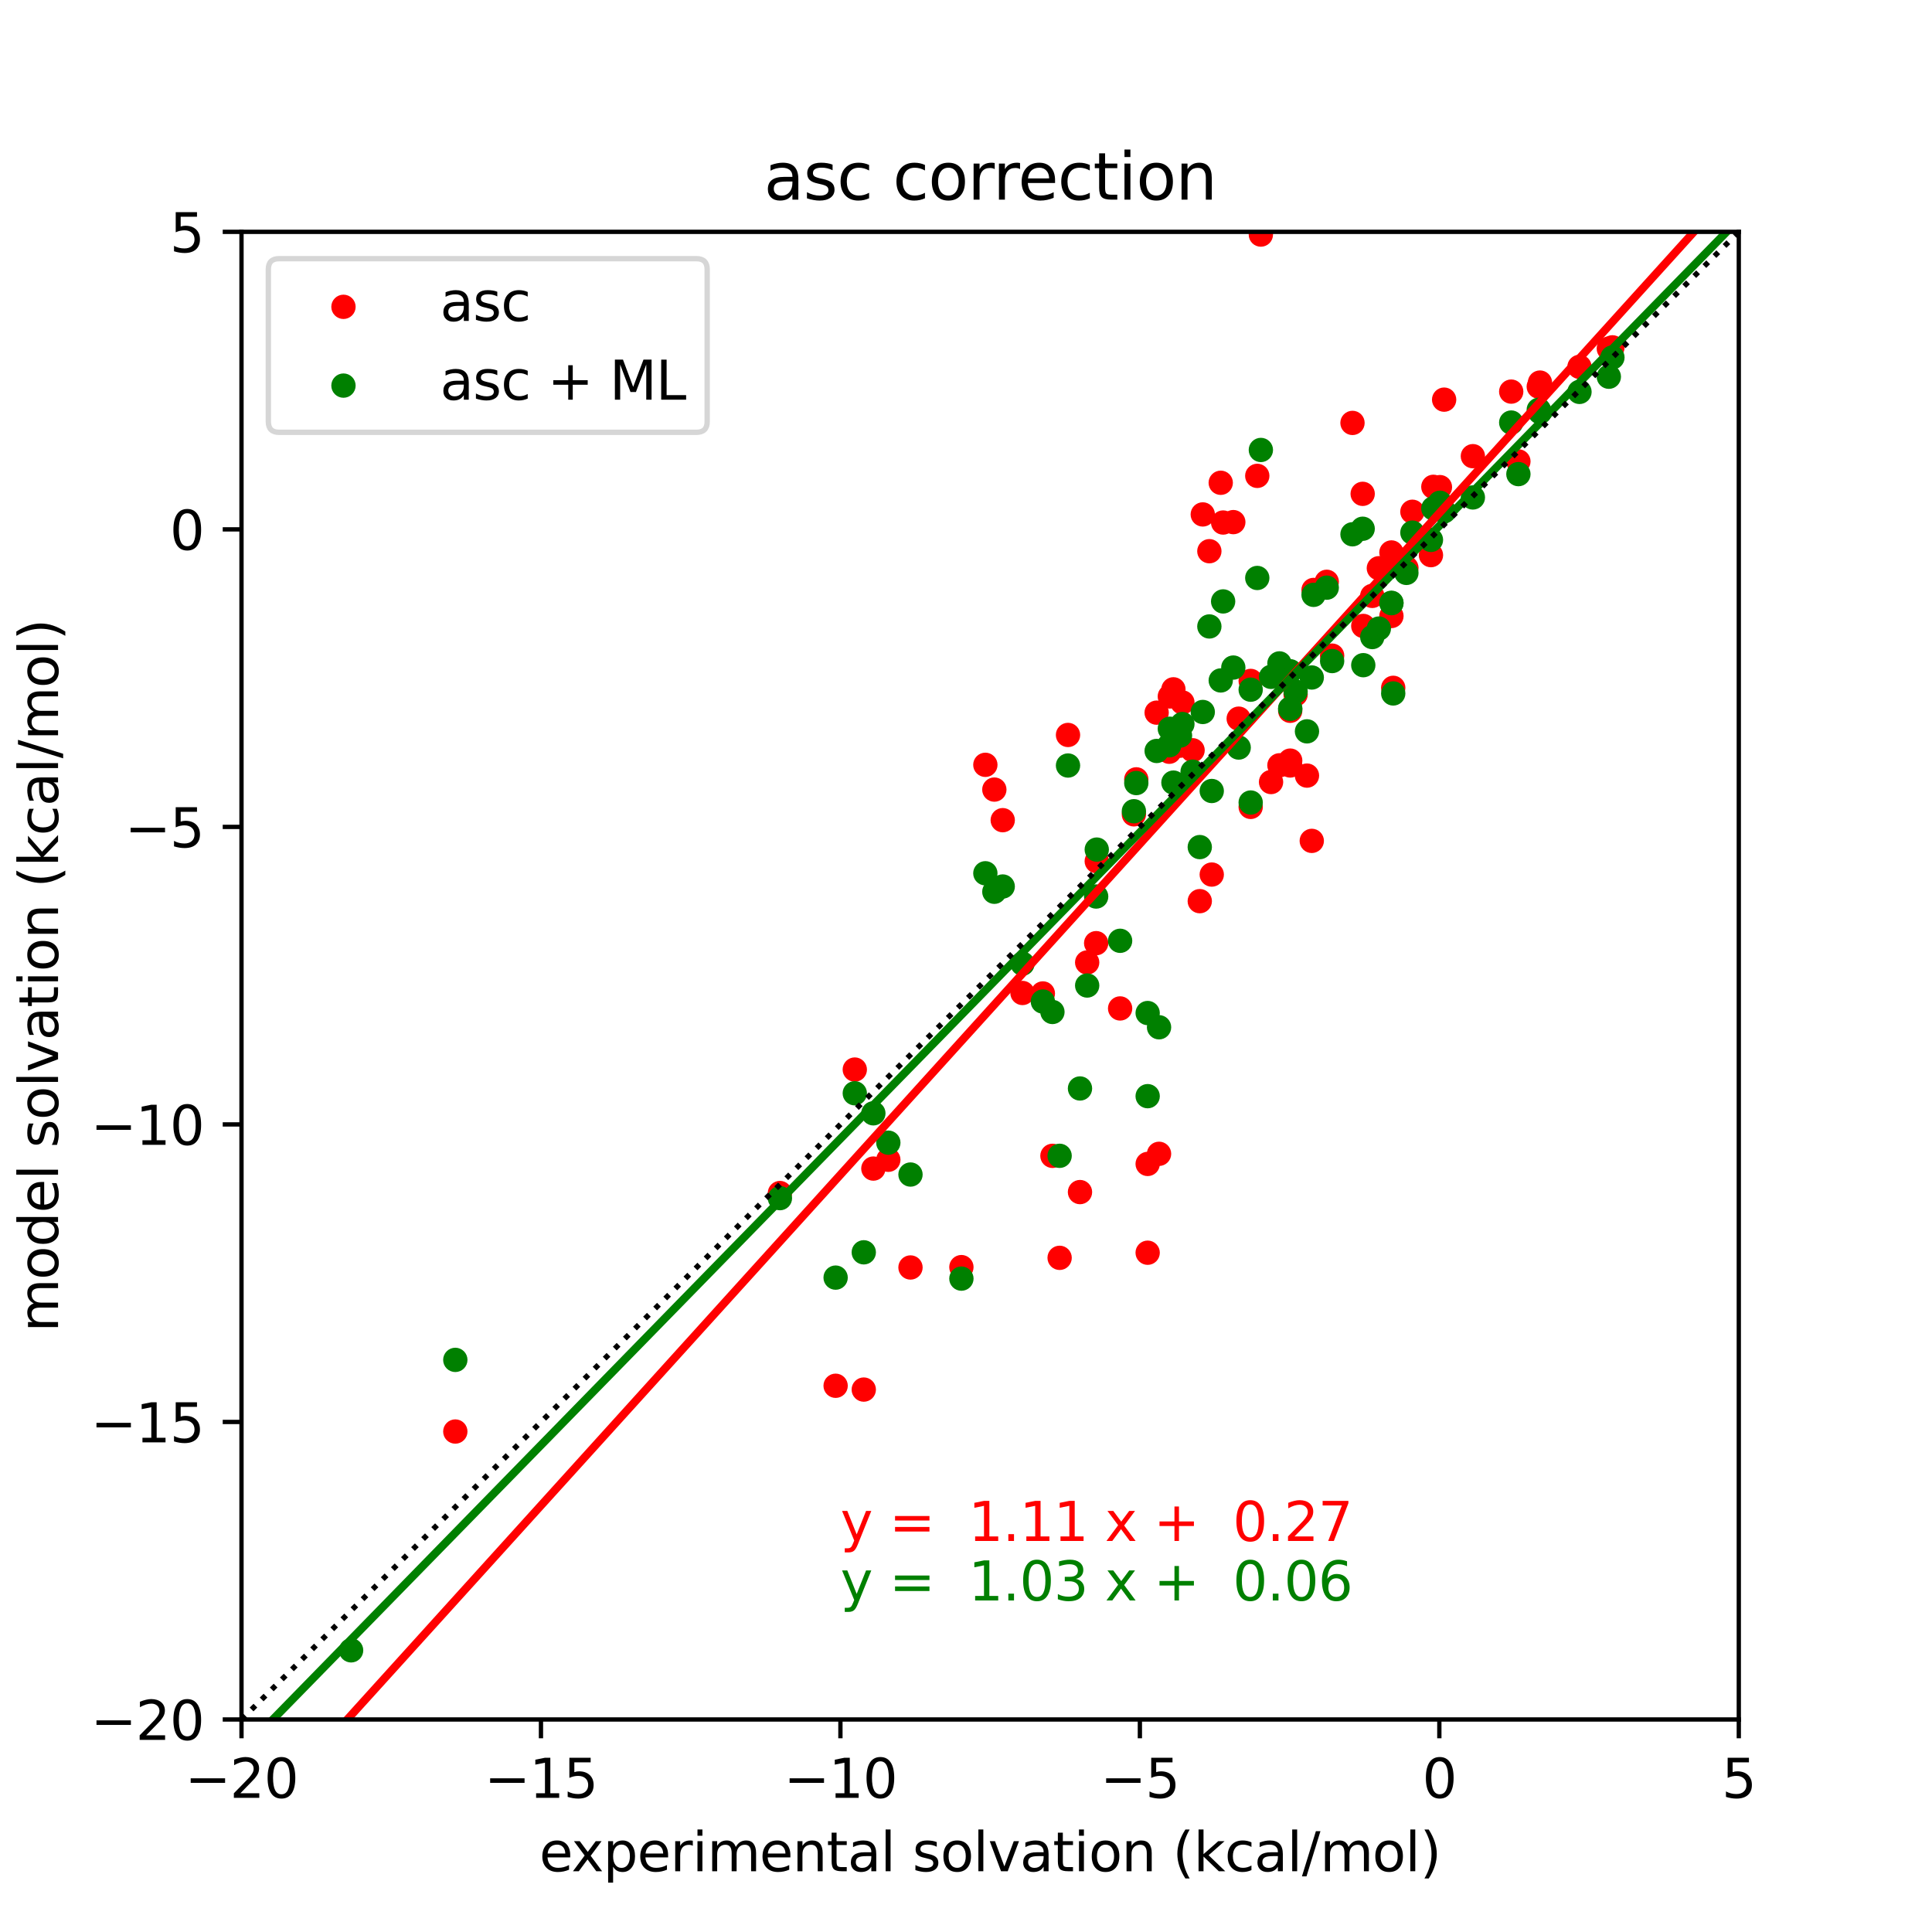 <?xml version="1.0" encoding="utf-8" standalone="no"?>
<!DOCTYPE svg PUBLIC "-//W3C//DTD SVG 1.1//EN"
  "http://www.w3.org/Graphics/SVG/1.1/DTD/svg11.dtd">
<svg xmlns:xlink="http://www.w3.org/1999/xlink" width="360pt" height="360pt" viewBox="0 0 360 360" xmlns="http://www.w3.org/2000/svg" version="1.1">
 <defs>
  <style type="text/css">*{stroke-linejoin: round; stroke-linecap: butt}</style>
 </defs>
 <g id="figure_1">
  <g id="patch_1">
   <path d="M 0 360 
L 360 360 
L 360 0 
L 0 0 
z
" style="fill: #ffffff"/>
  </g>
  <g id="axes_1">
   <g id="patch_2">
    <path d="M 45 320.4 
L 324 320.4 
L 324 43.2 
L 45 43.2 
z
" style="fill: #ffffff"/>
   </g>
   <g id="PathCollection_1">
    <defs>
     <path id="m6c81e31eee" d="M 0 1.768 
C 0.469 1.768 0.918 1.582 1.25 1.25 
C 1.582 0.918 1.768 0.469 1.768 0 
C 1.768 -0.469 1.582 -0.918 1.25 -1.25 
C 0.918 -1.582 0.469 -1.768 0 -1.768 
C -0.469 -1.768 -0.918 -1.582 -1.25 -1.25 
C -1.582 -0.918 -1.768 -0.469 -1.768 0 
C -1.768 0.469 -1.582 0.918 -1.25 1.25 
C -0.918 1.582 -0.469 1.768 0 1.768 
z
" style="stroke: #ff0000"/>
    </defs>
    <g clip-path="url(#p5124e50496)">
     <use xlink:href="#m6c81e31eee" x="84.841" y="266.745" style="fill: #ff0000; stroke: #ff0000"/>
     <use xlink:href="#m6c81e31eee" x="65.423" y="324.68" style="fill: #ff0000; stroke: #ff0000"/>
     <use xlink:href="#m6c81e31eee" x="145.328" y="222.304" style="fill: #ff0000; stroke: #ff0000"/>
     <use xlink:href="#m6c81e31eee" x="155.707" y="258.218" style="fill: #ff0000; stroke: #ff0000"/>
     <use xlink:href="#m6c81e31eee" x="159.278" y="199.297" style="fill: #ff0000; stroke: #ff0000"/>
     <use xlink:href="#m6c81e31eee" x="160.952" y="258.928" style="fill: #ff0000; stroke: #ff0000"/>
     <use xlink:href="#m6c81e31eee" x="162.738" y="217.747" style="fill: #ff0000; stroke: #ff0000"/>
     <use xlink:href="#m6c81e31eee" x="165.528" y="216.106" style="fill: #ff0000; stroke: #ff0000"/>
     <use xlink:href="#m6c81e31eee" x="169.657" y="236.176" style="fill: #ff0000; stroke: #ff0000"/>
     <use xlink:href="#m6c81e31eee" x="179.143" y="236.109" style="fill: #ff0000; stroke: #ff0000"/>
     <use xlink:href="#m6c81e31eee" x="183.607" y="142.515" style="fill: #ff0000; stroke: #ff0000"/>
     <use xlink:href="#m6c81e31eee" x="185.281" y="147.128" style="fill: #ff0000; stroke: #ff0000"/>
     <use xlink:href="#m6c81e31eee" x="186.844" y="152.827" style="fill: #ff0000; stroke: #ff0000"/>
     <use xlink:href="#m6c81e31eee" x="190.526" y="185.027" style="fill: #ff0000; stroke: #ff0000"/>
     <use xlink:href="#m6c81e31eee" x="194.321" y="185.115" style="fill: #ff0000; stroke: #ff0000"/>
     <use xlink:href="#m6c81e31eee" x="197.446" y="234.379" style="fill: #ff0000; stroke: #ff0000"/>
     <use xlink:href="#m6c81e31eee" x="196.106" y="215.374" style="fill: #ff0000; stroke: #ff0000"/>
     <use xlink:href="#m6c81e31eee" x="199.008" y="136.949" style="fill: #ff0000; stroke: #ff0000"/>
     <use xlink:href="#m6c81e31eee" x="201.24" y="222.127" style="fill: #ff0000; stroke: #ff0000"/>
     <use xlink:href="#m6c81e31eee" x="202.579" y="179.338" style="fill: #ff0000; stroke: #ff0000"/>
     <use xlink:href="#m6c81e31eee" x="204.365" y="160.478" style="fill: #ff0000; stroke: #ff0000"/>
     <use xlink:href="#m6c81e31eee" x="204.253" y="175.746" style="fill: #ff0000; stroke: #ff0000"/>
     <use xlink:href="#m6c81e31eee" x="208.717" y="187.909" style="fill: #ff0000; stroke: #ff0000"/>
     <use xlink:href="#m6c81e31eee" x="211.284" y="151.74" style="fill: #ff0000; stroke: #ff0000"/>
     <use xlink:href="#m6c81e31eee" x="211.73" y="145.221" style="fill: #ff0000; stroke: #ff0000"/>
     <use xlink:href="#m6c81e31eee" x="213.851" y="216.882" style="fill: #ff0000; stroke: #ff0000"/>
     <use xlink:href="#m6c81e31eee" x="213.851" y="233.426" style="fill: #ff0000; stroke: #ff0000"/>
     <use xlink:href="#m6c81e31eee" x="215.525" y="132.791" style="fill: #ff0000; stroke: #ff0000"/>
     <use xlink:href="#m6c81e31eee" x="215.971" y="214.997" style="fill: #ff0000; stroke: #ff0000"/>
     <use xlink:href="#m6c81e31eee" x="217.868" y="140.076" style="fill: #ff0000; stroke: #ff0000"/>
     <use xlink:href="#m6c81e31eee" x="218.65" y="128.445" style="fill: #ff0000; stroke: #ff0000"/>
     <use xlink:href="#m6c81e31eee" x="217.98" y="129.775" style="fill: #ff0000; stroke: #ff0000"/>
     <use xlink:href="#m6c81e31eee" x="219.877" y="138.956" style="fill: #ff0000; stroke: #ff0000"/>
     <use xlink:href="#m6c81e31eee" x="220.324" y="130.895" style="fill: #ff0000; stroke: #ff0000"/>
     <use xlink:href="#m6c81e31eee" x="222.221" y="139.799" style="fill: #ff0000; stroke: #ff0000"/>
     <use xlink:href="#m6c81e31eee" x="224.118" y="95.857" style="fill: #ff0000; stroke: #ff0000"/>
     <use xlink:href="#m6c81e31eee" x="223.56" y="167.918" style="fill: #ff0000; stroke: #ff0000"/>
     <use xlink:href="#m6c81e31eee" x="225.346" y="102.709" style="fill: #ff0000; stroke: #ff0000"/>
     <use xlink:href="#m6c81e31eee" x="225.792" y="162.961" style="fill: #ff0000; stroke: #ff0000"/>
     <use xlink:href="#m6c81e31eee" x="227.466" y="89.958" style="fill: #ff0000; stroke: #ff0000"/>
     <use xlink:href="#m6c81e31eee" x="227.912" y="97.365" style="fill: #ff0000; stroke: #ff0000"/>
     <use xlink:href="#m6c81e31eee" x="229.81" y="97.287" style="fill: #ff0000; stroke: #ff0000"/>
     <use xlink:href="#m6c81e31eee" x="230.814" y="133.911" style="fill: #ff0000; stroke: #ff0000"/>
     <use xlink:href="#m6c81e31eee" x="233.046" y="126.881" style="fill: #ff0000; stroke: #ff0000"/>
     <use xlink:href="#m6c81e31eee" x="234.274" y="88.672" style="fill: #ff0000; stroke: #ff0000"/>
     <use xlink:href="#m6c81e31eee" x="233.046" y="150.354" style="fill: #ff0000; stroke: #ff0000"/>
     <use xlink:href="#m6c81e31eee" x="234.943" y="43.71" style="fill: #ff0000; stroke: #ff0000"/>
     <use xlink:href="#m6c81e31eee" x="236.84" y="145.72" style="fill: #ff0000; stroke: #ff0000"/>
     <use xlink:href="#m6c81e31eee" x="238.403" y="142.604" style="fill: #ff0000; stroke: #ff0000"/>
     <use xlink:href="#m6c81e31eee" x="240.412" y="141.728" style="fill: #ff0000; stroke: #ff0000"/>
     <use xlink:href="#m6c81e31eee" x="240.412" y="132.447" style="fill: #ff0000; stroke: #ff0000"/>
     <use xlink:href="#m6c81e31eee" x="240.412" y="142.637" style="fill: #ff0000; stroke: #ff0000"/>
     <use xlink:href="#m6c81e31eee" x="241.416" y="129.387" style="fill: #ff0000; stroke: #ff0000"/>
     <use xlink:href="#m6c81e31eee" x="243.536" y="144.522" style="fill: #ff0000; stroke: #ff0000"/>
     <use xlink:href="#m6c81e31eee" x="244.429" y="156.686" style="fill: #ff0000; stroke: #ff0000"/>
     <use xlink:href="#m6c81e31eee" x="244.764" y="109.928" style="fill: #ff0000; stroke: #ff0000"/>
     <use xlink:href="#m6c81e31eee" x="247.219" y="108.409" style="fill: #ff0000; stroke: #ff0000"/>
     <use xlink:href="#m6c81e31eee" x="248.224" y="122.169" style="fill: #ff0000; stroke: #ff0000"/>
     <use xlink:href="#m6c81e31eee" x="252.018" y="78.804" style="fill: #ff0000; stroke: #ff0000"/>
     <use xlink:href="#m6c81e31eee" x="253.915" y="92.02" style="fill: #ff0000; stroke: #ff0000"/>
     <use xlink:href="#m6c81e31eee" x="254.027" y="116.636" style="fill: #ff0000; stroke: #ff0000"/>
     <use xlink:href="#m6c81e31eee" x="255.701" y="111.036" style="fill: #ff0000; stroke: #ff0000"/>
     <use xlink:href="#m6c81e31eee" x="256.928" y="105.88" style="fill: #ff0000; stroke: #ff0000"/>
     <use xlink:href="#m6c81e31eee" x="259.272" y="114.784" style="fill: #ff0000; stroke: #ff0000"/>
     <use xlink:href="#m6c81e31eee" x="259.272" y="102.942" style="fill: #ff0000; stroke: #ff0000"/>
     <use xlink:href="#m6c81e31eee" x="259.607" y="128.167" style="fill: #ff0000; stroke: #ff0000"/>
     <use xlink:href="#m6c81e31eee" x="262.062" y="105.825" style="fill: #ff0000; stroke: #ff0000"/>
     <use xlink:href="#m6c81e31eee" x="263.178" y="95.358" style="fill: #ff0000; stroke: #ff0000"/>
     <use xlink:href="#m6c81e31eee" x="266.638" y="103.441" style="fill: #ff0000; stroke: #ff0000"/>
     <use xlink:href="#m6c81e31eee" x="267.084" y="90.712" style="fill: #ff0000; stroke: #ff0000"/>
     <use xlink:href="#m6c81e31eee" x="268.312" y="90.768" style="fill: #ff0000; stroke: #ff0000"/>
     <use xlink:href="#m6c81e31eee" x="269.093" y="74.468" style="fill: #ff0000; stroke: #ff0000"/>
     <use xlink:href="#m6c81e31eee" x="274.45" y="85.002" style="fill: #ff0000; stroke: #ff0000"/>
     <use xlink:href="#m6c81e31eee" x="281.592" y="72.971" style="fill: #ff0000; stroke: #ff0000"/>
     <use xlink:href="#m6c81e31eee" x="286.726" y="72.04" style="fill: #ff0000; stroke: #ff0000"/>
     <use xlink:href="#m6c81e31eee" x="282.931" y="85.978" style="fill: #ff0000; stroke: #ff0000"/>
     <use xlink:href="#m6c81e31eee" x="286.949" y="71.286" style="fill: #ff0000; stroke: #ff0000"/>
     <use xlink:href="#m6c81e31eee" x="294.314" y="68.359" style="fill: #ff0000; stroke: #ff0000"/>
     <use xlink:href="#m6c81e31eee" x="299.783" y="64.955" style="fill: #ff0000; stroke: #ff0000"/>
     <use xlink:href="#m6c81e31eee" x="300.452" y="64.722" style="fill: #ff0000; stroke: #ff0000"/>
    </g>
   </g>
   <g id="PathCollection_2">
    <defs>
     <path id="m217e10285d" d="M 0 1.768 
C 0.469 1.768 0.918 1.582 1.25 1.25 
C 1.582 0.918 1.768 0.469 1.768 0 
C 1.768 -0.469 1.582 -0.918 1.25 -1.25 
C 0.918 -1.582 0.469 -1.768 0 -1.768 
C -0.469 -1.768 -0.918 -1.582 -1.25 -1.25 
C -1.582 -0.918 -1.768 -0.469 -1.768 0 
C -1.768 0.469 -1.582 0.918 -1.25 1.25 
C -0.918 1.582 -0.469 1.768 0 1.768 
z
" style="stroke: #008000"/>
    </defs>
    <g clip-path="url(#p5124e50496)">
     <use xlink:href="#m217e10285d" x="84.841" y="253.395" style="fill: #008000; stroke: #008000"/>
     <use xlink:href="#m217e10285d" x="65.423" y="307.517" style="fill: #008000; stroke: #008000"/>
     <use xlink:href="#m217e10285d" x="145.328" y="223.255" style="fill: #008000; stroke: #008000"/>
     <use xlink:href="#m217e10285d" x="155.707" y="238.064" style="fill: #008000; stroke: #008000"/>
     <use xlink:href="#m217e10285d" x="159.278" y="203.715" style="fill: #008000; stroke: #008000"/>
     <use xlink:href="#m217e10285d" x="160.952" y="233.351" style="fill: #008000; stroke: #008000"/>
     <use xlink:href="#m217e10285d" x="162.738" y="207.451" style="fill: #008000; stroke: #008000"/>
     <use xlink:href="#m217e10285d" x="165.528" y="212.921" style="fill: #008000; stroke: #008000"/>
     <use xlink:href="#m217e10285d" x="169.657" y="218.858" style="fill: #008000; stroke: #008000"/>
     <use xlink:href="#m217e10285d" x="179.143" y="238.253" style="fill: #008000; stroke: #008000"/>
     <use xlink:href="#m217e10285d" x="183.607" y="162.723" style="fill: #008000; stroke: #008000"/>
     <use xlink:href="#m217e10285d" x="185.281" y="166.167" style="fill: #008000; stroke: #008000"/>
     <use xlink:href="#m217e10285d" x="186.844" y="165.187" style="fill: #008000; stroke: #008000"/>
     <use xlink:href="#m217e10285d" x="190.526" y="179.567" style="fill: #008000; stroke: #008000"/>
     <use xlink:href="#m217e10285d" x="194.321" y="186.621" style="fill: #008000; stroke: #008000"/>
     <use xlink:href="#m217e10285d" x="197.446" y="215.369" style="fill: #008000; stroke: #008000"/>
     <use xlink:href="#m217e10285d" x="196.106" y="188.566" style="fill: #008000; stroke: #008000"/>
     <use xlink:href="#m217e10285d" x="199.008" y="142.643" style="fill: #008000; stroke: #008000"/>
     <use xlink:href="#m217e10285d" x="201.24" y="202.821" style="fill: #008000; stroke: #008000"/>
     <use xlink:href="#m217e10285d" x="202.579" y="183.636" style="fill: #008000; stroke: #008000"/>
     <use xlink:href="#m217e10285d" x="204.365" y="158.309" style="fill: #008000; stroke: #008000"/>
     <use xlink:href="#m217e10285d" x="204.253" y="167.054" style="fill: #008000; stroke: #008000"/>
     <use xlink:href="#m217e10285d" x="208.717" y="175.305" style="fill: #008000; stroke: #008000"/>
     <use xlink:href="#m217e10285d" x="211.284" y="151.16" style="fill: #008000; stroke: #008000"/>
     <use xlink:href="#m217e10285d" x="211.73" y="145.913" style="fill: #008000; stroke: #008000"/>
     <use xlink:href="#m217e10285d" x="213.851" y="188.764" style="fill: #008000; stroke: #008000"/>
     <use xlink:href="#m217e10285d" x="213.851" y="204.255" style="fill: #008000; stroke: #008000"/>
     <use xlink:href="#m217e10285d" x="215.525" y="139.931" style="fill: #008000; stroke: #008000"/>
     <use xlink:href="#m217e10285d" x="215.971" y="191.417" style="fill: #008000; stroke: #008000"/>
     <use xlink:href="#m217e10285d" x="217.868" y="138.874" style="fill: #008000; stroke: #008000"/>
     <use xlink:href="#m217e10285d" x="218.65" y="145.826" style="fill: #008000; stroke: #008000"/>
     <use xlink:href="#m217e10285d" x="217.98" y="135.788" style="fill: #008000; stroke: #008000"/>
     <use xlink:href="#m217e10285d" x="219.877" y="137.064" style="fill: #008000; stroke: #008000"/>
     <use xlink:href="#m217e10285d" x="220.324" y="134.915" style="fill: #008000; stroke: #008000"/>
     <use xlink:href="#m217e10285d" x="222.221" y="143.79" style="fill: #008000; stroke: #008000"/>
     <use xlink:href="#m217e10285d" x="224.118" y="132.667" style="fill: #008000; stroke: #008000"/>
     <use xlink:href="#m217e10285d" x="223.56" y="157.842" style="fill: #008000; stroke: #008000"/>
     <use xlink:href="#m217e10285d" x="225.346" y="116.73" style="fill: #008000; stroke: #008000"/>
     <use xlink:href="#m217e10285d" x="225.792" y="147.39" style="fill: #008000; stroke: #008000"/>
     <use xlink:href="#m217e10285d" x="227.466" y="126.792" style="fill: #008000; stroke: #008000"/>
     <use xlink:href="#m217e10285d" x="227.912" y="112.066" style="fill: #008000; stroke: #008000"/>
     <use xlink:href="#m217e10285d" x="229.81" y="124.39" style="fill: #008000; stroke: #008000"/>
     <use xlink:href="#m217e10285d" x="230.814" y="139.295" style="fill: #008000; stroke: #008000"/>
     <use xlink:href="#m217e10285d" x="233.046" y="128.512" style="fill: #008000; stroke: #008000"/>
     <use xlink:href="#m217e10285d" x="234.274" y="107.695" style="fill: #008000; stroke: #008000"/>
     <use xlink:href="#m217e10285d" x="233.046" y="149.536" style="fill: #008000; stroke: #008000"/>
     <use xlink:href="#m217e10285d" x="234.943" y="83.844" style="fill: #008000; stroke: #008000"/>
     <use xlink:href="#m217e10285d" x="236.84" y="126.123" style="fill: #008000; stroke: #008000"/>
     <use xlink:href="#m217e10285d" x="238.403" y="123.614" style="fill: #008000; stroke: #008000"/>
     <use xlink:href="#m217e10285d" x="240.412" y="132.034" style="fill: #008000; stroke: #008000"/>
     <use xlink:href="#m217e10285d" x="240.412" y="125.079" style="fill: #008000; stroke: #008000"/>
     <use xlink:href="#m217e10285d" x="240.412" y="132.082" style="fill: #008000; stroke: #008000"/>
     <use xlink:href="#m217e10285d" x="241.416" y="128.864" style="fill: #008000; stroke: #008000"/>
     <use xlink:href="#m217e10285d" x="243.536" y="136.277" style="fill: #008000; stroke: #008000"/>
     <use xlink:href="#m217e10285d" x="244.429" y="126.241" style="fill: #008000; stroke: #008000"/>
     <use xlink:href="#m217e10285d" x="244.764" y="110.843" style="fill: #008000; stroke: #008000"/>
     <use xlink:href="#m217e10285d" x="247.219" y="109.503" style="fill: #008000; stroke: #008000"/>
     <use xlink:href="#m217e10285d" x="248.224" y="123.18" style="fill: #008000; stroke: #008000"/>
     <use xlink:href="#m217e10285d" x="252.018" y="99.556" style="fill: #008000; stroke: #008000"/>
     <use xlink:href="#m217e10285d" x="253.915" y="98.523" style="fill: #008000; stroke: #008000"/>
     <use xlink:href="#m217e10285d" x="254.027" y="123.946" style="fill: #008000; stroke: #008000"/>
     <use xlink:href="#m217e10285d" x="255.701" y="118.706" style="fill: #008000; stroke: #008000"/>
     <use xlink:href="#m217e10285d" x="256.928" y="117.123" style="fill: #008000; stroke: #008000"/>
     <use xlink:href="#m217e10285d" x="259.272" y="112.321" style="fill: #008000; stroke: #008000"/>
     <use xlink:href="#m217e10285d" x="259.272" y="112.39" style="fill: #008000; stroke: #008000"/>
     <use xlink:href="#m217e10285d" x="259.607" y="129.214" style="fill: #008000; stroke: #008000"/>
     <use xlink:href="#m217e10285d" x="262.062" y="106.751" style="fill: #008000; stroke: #008000"/>
     <use xlink:href="#m217e10285d" x="263.178" y="99.244" style="fill: #008000; stroke: #008000"/>
     <use xlink:href="#m217e10285d" x="266.638" y="100.602" style="fill: #008000; stroke: #008000"/>
     <use xlink:href="#m217e10285d" x="267.084" y="94.727" style="fill: #008000; stroke: #008000"/>
     <use xlink:href="#m217e10285d" x="268.312" y="93.678" style="fill: #008000; stroke: #008000"/>
     <use xlink:href="#m217e10285d" x="269.093" y="95.269" style="fill: #008000; stroke: #008000"/>
     <use xlink:href="#m217e10285d" x="274.45" y="92.692" style="fill: #008000; stroke: #008000"/>
     <use xlink:href="#m217e10285d" x="281.592" y="78.736" style="fill: #008000; stroke: #008000"/>
     <use xlink:href="#m217e10285d" x="286.726" y="76.356" style="fill: #008000; stroke: #008000"/>
     <use xlink:href="#m217e10285d" x="282.931" y="88.345" style="fill: #008000; stroke: #008000"/>
     <use xlink:href="#m217e10285d" x="286.949" y="76.789" style="fill: #008000; stroke: #008000"/>
     <use xlink:href="#m217e10285d" x="294.314" y="73.024" style="fill: #008000; stroke: #008000"/>
     <use xlink:href="#m217e10285d" x="299.783" y="70.197" style="fill: #008000; stroke: #008000"/>
     <use xlink:href="#m217e10285d" x="300.452" y="66.609" style="fill: #008000; stroke: #008000"/>
    </g>
   </g>
   <g id="matplotlib.axis_1">
    <g id="xtick_1">
     <g id="line2d_1">
      <defs>
       <path id="me9dbd4532f" d="M 0 0 
L 0 3.5 
" style="stroke: #000000; stroke-width: 0.8"/>
      </defs>
      <g>
       <use xlink:href="#me9dbd4532f" x="45" y="320.4" style="stroke: #000000; stroke-width: 0.8"/>
      </g>
     </g>
     <g id="text_1">
      <!-- −20 -->
      <g transform="translate(34.448 334.998)scale(0.1 -0.1)">
       <defs>
        <path id="DejaVuSans-2212" d="M 678 2272 
L 4684 2272 
L 4684 1741 
L 678 1741 
L 678 2272 
z
" transform="scale(0.016)"/>
        <path id="DejaVuSans-32" d="M 1228 531 
L 3431 531 
L 3431 0 
L 469 0 
L 469 531 
Q 828 903 1448 1529 
Q 2069 2156 2228 2338 
Q 2531 2678 2651 2914 
Q 2772 3150 2772 3378 
Q 2772 3750 2511 3984 
Q 2250 4219 1831 4219 
Q 1534 4219 1204 4116 
Q 875 4013 500 3803 
L 500 4441 
Q 881 4594 1212 4672 
Q 1544 4750 1819 4750 
Q 2544 4750 2975 4387 
Q 3406 4025 3406 3419 
Q 3406 3131 3298 2873 
Q 3191 2616 2906 2266 
Q 2828 2175 2409 1742 
Q 1991 1309 1228 531 
z
" transform="scale(0.016)"/>
        <path id="DejaVuSans-30" d="M 2034 4250 
Q 1547 4250 1301 3770 
Q 1056 3291 1056 2328 
Q 1056 1369 1301 889 
Q 1547 409 2034 409 
Q 2525 409 2770 889 
Q 3016 1369 3016 2328 
Q 3016 3291 2770 3770 
Q 2525 4250 2034 4250 
z
M 2034 4750 
Q 2819 4750 3233 4129 
Q 3647 3509 3647 2328 
Q 3647 1150 3233 529 
Q 2819 -91 2034 -91 
Q 1250 -91 836 529 
Q 422 1150 422 2328 
Q 422 3509 836 4129 
Q 1250 4750 2034 4750 
z
" transform="scale(0.016)"/>
       </defs>
       <use xlink:href="#DejaVuSans-2212"/>
       <use xlink:href="#DejaVuSans-32" x="83.789"/>
       <use xlink:href="#DejaVuSans-30" x="147.412"/>
      </g>
     </g>
    </g>
    <g id="xtick_2">
     <g id="line2d_2">
      <g>
       <use xlink:href="#me9dbd4532f" x="100.8" y="320.4" style="stroke: #000000; stroke-width: 0.8"/>
      </g>
     </g>
     <g id="text_2">
      <!-- −15 -->
      <g transform="translate(90.248 334.998)scale(0.1 -0.1)">
       <defs>
        <path id="DejaVuSans-31" d="M 794 531 
L 1825 531 
L 1825 4091 
L 703 3866 
L 703 4441 
L 1819 4666 
L 2450 4666 
L 2450 531 
L 3481 531 
L 3481 0 
L 794 0 
L 794 531 
z
" transform="scale(0.016)"/>
        <path id="DejaVuSans-35" d="M 691 4666 
L 3169 4666 
L 3169 4134 
L 1269 4134 
L 1269 2991 
Q 1406 3038 1543 3061 
Q 1681 3084 1819 3084 
Q 2600 3084 3056 2656 
Q 3513 2228 3513 1497 
Q 3513 744 3044 326 
Q 2575 -91 1722 -91 
Q 1428 -91 1123 -41 
Q 819 9 494 109 
L 494 744 
Q 775 591 1075 516 
Q 1375 441 1709 441 
Q 2250 441 2565 725 
Q 2881 1009 2881 1497 
Q 2881 1984 2565 2268 
Q 2250 2553 1709 2553 
Q 1456 2553 1204 2497 
Q 953 2441 691 2322 
L 691 4666 
z
" transform="scale(0.016)"/>
       </defs>
       <use xlink:href="#DejaVuSans-2212"/>
       <use xlink:href="#DejaVuSans-31" x="83.789"/>
       <use xlink:href="#DejaVuSans-35" x="147.412"/>
      </g>
     </g>
    </g>
    <g id="xtick_3">
     <g id="line2d_3">
      <g>
       <use xlink:href="#me9dbd4532f" x="156.6" y="320.4" style="stroke: #000000; stroke-width: 0.8"/>
      </g>
     </g>
     <g id="text_3">
      <!-- −10 -->
      <g transform="translate(146.048 334.998)scale(0.1 -0.1)">
       <use xlink:href="#DejaVuSans-2212"/>
       <use xlink:href="#DejaVuSans-31" x="83.789"/>
       <use xlink:href="#DejaVuSans-30" x="147.412"/>
      </g>
     </g>
    </g>
    <g id="xtick_4">
     <g id="line2d_4">
      <g>
       <use xlink:href="#me9dbd4532f" x="212.4" y="320.4" style="stroke: #000000; stroke-width: 0.8"/>
      </g>
     </g>
     <g id="text_4">
      <!-- −5 -->
      <g transform="translate(205.029 334.998)scale(0.1 -0.1)">
       <use xlink:href="#DejaVuSans-2212"/>
       <use xlink:href="#DejaVuSans-35" x="83.789"/>
      </g>
     </g>
    </g>
    <g id="xtick_5">
     <g id="line2d_5">
      <g>
       <use xlink:href="#me9dbd4532f" x="268.2" y="320.4" style="stroke: #000000; stroke-width: 0.8"/>
      </g>
     </g>
     <g id="text_5">
      <!-- 0 -->
      <g transform="translate(265.019 334.998)scale(0.1 -0.1)">
       <use xlink:href="#DejaVuSans-30"/>
      </g>
     </g>
    </g>
    <g id="xtick_6">
     <g id="line2d_6">
      <g>
       <use xlink:href="#me9dbd4532f" x="324" y="320.4" style="stroke: #000000; stroke-width: 0.8"/>
      </g>
     </g>
     <g id="text_6">
      <!-- 5 -->
      <g transform="translate(320.819 334.998)scale(0.1 -0.1)">
       <use xlink:href="#DejaVuSans-35"/>
      </g>
     </g>
    </g>
    <g id="text_7">
     <!-- experimental solvation (kcal/mol) -->
     <g transform="translate(100.493 348.677)scale(0.1 -0.1)">
      <defs>
       <path id="DejaVuSans-65" d="M 3597 1894 
L 3597 1613 
L 953 1613 
Q 991 1019 1311 708 
Q 1631 397 2203 397 
Q 2534 397 2845 478 
Q 3156 559 3463 722 
L 3463 178 
Q 3153 47 2828 -22 
Q 2503 -91 2169 -91 
Q 1331 -91 842 396 
Q 353 884 353 1716 
Q 353 2575 817 3079 
Q 1281 3584 2069 3584 
Q 2775 3584 3186 3129 
Q 3597 2675 3597 1894 
z
M 3022 2063 
Q 3016 2534 2758 2815 
Q 2500 3097 2075 3097 
Q 1594 3097 1305 2825 
Q 1016 2553 972 2059 
L 3022 2063 
z
" transform="scale(0.016)"/>
       <path id="DejaVuSans-78" d="M 3513 3500 
L 2247 1797 
L 3578 0 
L 2900 0 
L 1881 1375 
L 863 0 
L 184 0 
L 1544 1831 
L 300 3500 
L 978 3500 
L 1906 2253 
L 2834 3500 
L 3513 3500 
z
" transform="scale(0.016)"/>
       <path id="DejaVuSans-70" d="M 1159 525 
L 1159 -1331 
L 581 -1331 
L 581 3500 
L 1159 3500 
L 1159 2969 
Q 1341 3281 1617 3432 
Q 1894 3584 2278 3584 
Q 2916 3584 3314 3078 
Q 3713 2572 3713 1747 
Q 3713 922 3314 415 
Q 2916 -91 2278 -91 
Q 1894 -91 1617 61 
Q 1341 213 1159 525 
z
M 3116 1747 
Q 3116 2381 2855 2742 
Q 2594 3103 2138 3103 
Q 1681 3103 1420 2742 
Q 1159 2381 1159 1747 
Q 1159 1113 1420 752 
Q 1681 391 2138 391 
Q 2594 391 2855 752 
Q 3116 1113 3116 1747 
z
" transform="scale(0.016)"/>
       <path id="DejaVuSans-72" d="M 2631 2963 
Q 2534 3019 2420 3045 
Q 2306 3072 2169 3072 
Q 1681 3072 1420 2755 
Q 1159 2438 1159 1844 
L 1159 0 
L 581 0 
L 581 3500 
L 1159 3500 
L 1159 2956 
Q 1341 3275 1631 3429 
Q 1922 3584 2338 3584 
Q 2397 3584 2469 3576 
Q 2541 3569 2628 3553 
L 2631 2963 
z
" transform="scale(0.016)"/>
       <path id="DejaVuSans-69" d="M 603 3500 
L 1178 3500 
L 1178 0 
L 603 0 
L 603 3500 
z
M 603 4863 
L 1178 4863 
L 1178 4134 
L 603 4134 
L 603 4863 
z
" transform="scale(0.016)"/>
       <path id="DejaVuSans-6d" d="M 3328 2828 
Q 3544 3216 3844 3400 
Q 4144 3584 4550 3584 
Q 5097 3584 5394 3201 
Q 5691 2819 5691 2113 
L 5691 0 
L 5113 0 
L 5113 2094 
Q 5113 2597 4934 2840 
Q 4756 3084 4391 3084 
Q 3944 3084 3684 2787 
Q 3425 2491 3425 1978 
L 3425 0 
L 2847 0 
L 2847 2094 
Q 2847 2600 2669 2842 
Q 2491 3084 2119 3084 
Q 1678 3084 1418 2786 
Q 1159 2488 1159 1978 
L 1159 0 
L 581 0 
L 581 3500 
L 1159 3500 
L 1159 2956 
Q 1356 3278 1631 3431 
Q 1906 3584 2284 3584 
Q 2666 3584 2933 3390 
Q 3200 3197 3328 2828 
z
" transform="scale(0.016)"/>
       <path id="DejaVuSans-6e" d="M 3513 2113 
L 3513 0 
L 2938 0 
L 2938 2094 
Q 2938 2591 2744 2837 
Q 2550 3084 2163 3084 
Q 1697 3084 1428 2787 
Q 1159 2491 1159 1978 
L 1159 0 
L 581 0 
L 581 3500 
L 1159 3500 
L 1159 2956 
Q 1366 3272 1645 3428 
Q 1925 3584 2291 3584 
Q 2894 3584 3203 3211 
Q 3513 2838 3513 2113 
z
" transform="scale(0.016)"/>
       <path id="DejaVuSans-74" d="M 1172 4494 
L 1172 3500 
L 2356 3500 
L 2356 3053 
L 1172 3053 
L 1172 1153 
Q 1172 725 1289 603 
Q 1406 481 1766 481 
L 2356 481 
L 2356 0 
L 1766 0 
Q 1100 0 847 248 
Q 594 497 594 1153 
L 594 3053 
L 172 3053 
L 172 3500 
L 594 3500 
L 594 4494 
L 1172 4494 
z
" transform="scale(0.016)"/>
       <path id="DejaVuSans-61" d="M 2194 1759 
Q 1497 1759 1228 1600 
Q 959 1441 959 1056 
Q 959 750 1161 570 
Q 1363 391 1709 391 
Q 2188 391 2477 730 
Q 2766 1069 2766 1631 
L 2766 1759 
L 2194 1759 
z
M 3341 1997 
L 3341 0 
L 2766 0 
L 2766 531 
Q 2569 213 2275 61 
Q 1981 -91 1556 -91 
Q 1019 -91 701 211 
Q 384 513 384 1019 
Q 384 1609 779 1909 
Q 1175 2209 1959 2209 
L 2766 2209 
L 2766 2266 
Q 2766 2663 2505 2880 
Q 2244 3097 1772 3097 
Q 1472 3097 1187 3025 
Q 903 2953 641 2809 
L 641 3341 
Q 956 3463 1253 3523 
Q 1550 3584 1831 3584 
Q 2591 3584 2966 3190 
Q 3341 2797 3341 1997 
z
" transform="scale(0.016)"/>
       <path id="DejaVuSans-6c" d="M 603 4863 
L 1178 4863 
L 1178 0 
L 603 0 
L 603 4863 
z
" transform="scale(0.016)"/>
       <path id="DejaVuSans-20" transform="scale(0.016)"/>
       <path id="DejaVuSans-73" d="M 2834 3397 
L 2834 2853 
Q 2591 2978 2328 3040 
Q 2066 3103 1784 3103 
Q 1356 3103 1142 2972 
Q 928 2841 928 2578 
Q 928 2378 1081 2264 
Q 1234 2150 1697 2047 
L 1894 2003 
Q 2506 1872 2764 1633 
Q 3022 1394 3022 966 
Q 3022 478 2636 193 
Q 2250 -91 1575 -91 
Q 1294 -91 989 -36 
Q 684 19 347 128 
L 347 722 
Q 666 556 975 473 
Q 1284 391 1588 391 
Q 1994 391 2212 530 
Q 2431 669 2431 922 
Q 2431 1156 2273 1281 
Q 2116 1406 1581 1522 
L 1381 1569 
Q 847 1681 609 1914 
Q 372 2147 372 2553 
Q 372 3047 722 3315 
Q 1072 3584 1716 3584 
Q 2034 3584 2315 3537 
Q 2597 3491 2834 3397 
z
" transform="scale(0.016)"/>
       <path id="DejaVuSans-6f" d="M 1959 3097 
Q 1497 3097 1228 2736 
Q 959 2375 959 1747 
Q 959 1119 1226 758 
Q 1494 397 1959 397 
Q 2419 397 2687 759 
Q 2956 1122 2956 1747 
Q 2956 2369 2687 2733 
Q 2419 3097 1959 3097 
z
M 1959 3584 
Q 2709 3584 3137 3096 
Q 3566 2609 3566 1747 
Q 3566 888 3137 398 
Q 2709 -91 1959 -91 
Q 1206 -91 779 398 
Q 353 888 353 1747 
Q 353 2609 779 3096 
Q 1206 3584 1959 3584 
z
" transform="scale(0.016)"/>
       <path id="DejaVuSans-76" d="M 191 3500 
L 800 3500 
L 1894 563 
L 2988 3500 
L 3597 3500 
L 2284 0 
L 1503 0 
L 191 3500 
z
" transform="scale(0.016)"/>
       <path id="DejaVuSans-28" d="M 1984 4856 
Q 1566 4138 1362 3434 
Q 1159 2731 1159 2009 
Q 1159 1288 1364 580 
Q 1569 -128 1984 -844 
L 1484 -844 
Q 1016 -109 783 600 
Q 550 1309 550 2009 
Q 550 2706 781 3412 
Q 1013 4119 1484 4856 
L 1984 4856 
z
" transform="scale(0.016)"/>
       <path id="DejaVuSans-6b" d="M 581 4863 
L 1159 4863 
L 1159 1991 
L 2875 3500 
L 3609 3500 
L 1753 1863 
L 3688 0 
L 2938 0 
L 1159 1709 
L 1159 0 
L 581 0 
L 581 4863 
z
" transform="scale(0.016)"/>
       <path id="DejaVuSans-63" d="M 3122 3366 
L 3122 2828 
Q 2878 2963 2633 3030 
Q 2388 3097 2138 3097 
Q 1578 3097 1268 2742 
Q 959 2388 959 1747 
Q 959 1106 1268 751 
Q 1578 397 2138 397 
Q 2388 397 2633 464 
Q 2878 531 3122 666 
L 3122 134 
Q 2881 22 2623 -34 
Q 2366 -91 2075 -91 
Q 1284 -91 818 406 
Q 353 903 353 1747 
Q 353 2603 823 3093 
Q 1294 3584 2113 3584 
Q 2378 3584 2631 3529 
Q 2884 3475 3122 3366 
z
" transform="scale(0.016)"/>
       <path id="DejaVuSans-2f" d="M 1625 4666 
L 2156 4666 
L 531 -594 
L 0 -594 
L 1625 4666 
z
" transform="scale(0.016)"/>
       <path id="DejaVuSans-29" d="M 513 4856 
L 1013 4856 
Q 1481 4119 1714 3412 
Q 1947 2706 1947 2009 
Q 1947 1309 1714 600 
Q 1481 -109 1013 -844 
L 513 -844 
Q 928 -128 1133 580 
Q 1338 1288 1338 2009 
Q 1338 2731 1133 3434 
Q 928 4138 513 4856 
z
" transform="scale(0.016)"/>
      </defs>
      <use xlink:href="#DejaVuSans-65"/>
      <use xlink:href="#DejaVuSans-78" x="59.773"/>
      <use xlink:href="#DejaVuSans-70" x="118.953"/>
      <use xlink:href="#DejaVuSans-65" x="182.43"/>
      <use xlink:href="#DejaVuSans-72" x="243.953"/>
      <use xlink:href="#DejaVuSans-69" x="285.066"/>
      <use xlink:href="#DejaVuSans-6d" x="312.85"/>
      <use xlink:href="#DejaVuSans-65" x="410.262"/>
      <use xlink:href="#DejaVuSans-6e" x="471.785"/>
      <use xlink:href="#DejaVuSans-74" x="535.164"/>
      <use xlink:href="#DejaVuSans-61" x="574.373"/>
      <use xlink:href="#DejaVuSans-6c" x="635.652"/>
      <use xlink:href="#DejaVuSans-20" x="663.436"/>
      <use xlink:href="#DejaVuSans-73" x="695.223"/>
      <use xlink:href="#DejaVuSans-6f" x="747.322"/>
      <use xlink:href="#DejaVuSans-6c" x="808.504"/>
      <use xlink:href="#DejaVuSans-76" x="836.287"/>
      <use xlink:href="#DejaVuSans-61" x="895.467"/>
      <use xlink:href="#DejaVuSans-74" x="956.746"/>
      <use xlink:href="#DejaVuSans-69" x="995.955"/>
      <use xlink:href="#DejaVuSans-6f" x="1023.738"/>
      <use xlink:href="#DejaVuSans-6e" x="1084.92"/>
      <use xlink:href="#DejaVuSans-20" x="1148.299"/>
      <use xlink:href="#DejaVuSans-28" x="1180.086"/>
      <use xlink:href="#DejaVuSans-6b" x="1219.1"/>
      <use xlink:href="#DejaVuSans-63" x="1277.01"/>
      <use xlink:href="#DejaVuSans-61" x="1331.99"/>
      <use xlink:href="#DejaVuSans-6c" x="1393.27"/>
      <use xlink:href="#DejaVuSans-2f" x="1421.053"/>
      <use xlink:href="#DejaVuSans-6d" x="1454.744"/>
      <use xlink:href="#DejaVuSans-6f" x="1552.156"/>
      <use xlink:href="#DejaVuSans-6c" x="1613.338"/>
      <use xlink:href="#DejaVuSans-29" x="1641.121"/>
     </g>
    </g>
   </g>
   <g id="matplotlib.axis_2">
    <g id="ytick_1">
     <g id="line2d_7">
      <defs>
       <path id="me1a2ca6182" d="M 0 0 
L -3.5 0 
" style="stroke: #000000; stroke-width: 0.8"/>
      </defs>
      <g>
       <use xlink:href="#me1a2ca6182" x="45" y="320.4" style="stroke: #000000; stroke-width: 0.8"/>
      </g>
     </g>
     <g id="text_8">
      <!-- −20 -->
      <g transform="translate(16.895 324.199)scale(0.1 -0.1)">
       <use xlink:href="#DejaVuSans-2212"/>
       <use xlink:href="#DejaVuSans-32" x="83.789"/>
       <use xlink:href="#DejaVuSans-30" x="147.412"/>
      </g>
     </g>
    </g>
    <g id="ytick_2">
     <g id="line2d_8">
      <g>
       <use xlink:href="#me1a2ca6182" x="45" y="264.96" style="stroke: #000000; stroke-width: 0.8"/>
      </g>
     </g>
     <g id="text_9">
      <!-- −15 -->
      <g transform="translate(16.895 268.759)scale(0.1 -0.1)">
       <use xlink:href="#DejaVuSans-2212"/>
       <use xlink:href="#DejaVuSans-31" x="83.789"/>
       <use xlink:href="#DejaVuSans-35" x="147.412"/>
      </g>
     </g>
    </g>
    <g id="ytick_3">
     <g id="line2d_9">
      <g>
       <use xlink:href="#me1a2ca6182" x="45" y="209.52" style="stroke: #000000; stroke-width: 0.8"/>
      </g>
     </g>
     <g id="text_10">
      <!-- −10 -->
      <g transform="translate(16.895 213.319)scale(0.1 -0.1)">
       <use xlink:href="#DejaVuSans-2212"/>
       <use xlink:href="#DejaVuSans-31" x="83.789"/>
       <use xlink:href="#DejaVuSans-30" x="147.412"/>
      </g>
     </g>
    </g>
    <g id="ytick_4">
     <g id="line2d_10">
      <g>
       <use xlink:href="#me1a2ca6182" x="45" y="154.08" style="stroke: #000000; stroke-width: 0.8"/>
      </g>
     </g>
     <g id="text_11">
      <!-- −5 -->
      <g transform="translate(23.258 157.879)scale(0.1 -0.1)">
       <use xlink:href="#DejaVuSans-2212"/>
       <use xlink:href="#DejaVuSans-35" x="83.789"/>
      </g>
     </g>
    </g>
    <g id="ytick_5">
     <g id="line2d_11">
      <g>
       <use xlink:href="#me1a2ca6182" x="45" y="98.64" style="stroke: #000000; stroke-width: 0.8"/>
      </g>
     </g>
     <g id="text_12">
      <!-- 0 -->
      <g transform="translate(31.637 102.439)scale(0.1 -0.1)">
       <use xlink:href="#DejaVuSans-30"/>
      </g>
     </g>
    </g>
    <g id="ytick_6">
     <g id="line2d_12">
      <g>
       <use xlink:href="#me1a2ca6182" x="45" y="43.2" style="stroke: #000000; stroke-width: 0.8"/>
      </g>
     </g>
     <g id="text_13">
      <!-- 5 -->
      <g transform="translate(31.637 46.999)scale(0.1 -0.1)">
       <use xlink:href="#DejaVuSans-35"/>
      </g>
     </g>
    </g>
    <g id="text_14">
     <!-- model solvation (kcal/mol) -->
     <g transform="translate(10.816 248.204)rotate(-90)scale(0.1 -0.1)">
      <defs>
       <path id="DejaVuSans-64" d="M 2906 2969 
L 2906 4863 
L 3481 4863 
L 3481 0 
L 2906 0 
L 2906 525 
Q 2725 213 2448 61 
Q 2172 -91 1784 -91 
Q 1150 -91 751 415 
Q 353 922 353 1747 
Q 353 2572 751 3078 
Q 1150 3584 1784 3584 
Q 2172 3584 2448 3432 
Q 2725 3281 2906 2969 
z
M 947 1747 
Q 947 1113 1208 752 
Q 1469 391 1925 391 
Q 2381 391 2643 752 
Q 2906 1113 2906 1747 
Q 2906 2381 2643 2742 
Q 2381 3103 1925 3103 
Q 1469 3103 1208 2742 
Q 947 2381 947 1747 
z
" transform="scale(0.016)"/>
      </defs>
      <use xlink:href="#DejaVuSans-6d"/>
      <use xlink:href="#DejaVuSans-6f" x="97.412"/>
      <use xlink:href="#DejaVuSans-64" x="158.594"/>
      <use xlink:href="#DejaVuSans-65" x="222.07"/>
      <use xlink:href="#DejaVuSans-6c" x="283.594"/>
      <use xlink:href="#DejaVuSans-20" x="311.377"/>
      <use xlink:href="#DejaVuSans-73" x="343.164"/>
      <use xlink:href="#DejaVuSans-6f" x="395.264"/>
      <use xlink:href="#DejaVuSans-6c" x="456.445"/>
      <use xlink:href="#DejaVuSans-76" x="484.229"/>
      <use xlink:href="#DejaVuSans-61" x="543.408"/>
      <use xlink:href="#DejaVuSans-74" x="604.688"/>
      <use xlink:href="#DejaVuSans-69" x="643.896"/>
      <use xlink:href="#DejaVuSans-6f" x="671.68"/>
      <use xlink:href="#DejaVuSans-6e" x="732.861"/>
      <use xlink:href="#DejaVuSans-20" x="796.24"/>
      <use xlink:href="#DejaVuSans-28" x="828.027"/>
      <use xlink:href="#DejaVuSans-6b" x="867.041"/>
      <use xlink:href="#DejaVuSans-63" x="924.951"/>
      <use xlink:href="#DejaVuSans-61" x="979.932"/>
      <use xlink:href="#DejaVuSans-6c" x="1041.211"/>
      <use xlink:href="#DejaVuSans-2f" x="1068.994"/>
      <use xlink:href="#DejaVuSans-6d" x="1102.686"/>
      <use xlink:href="#DejaVuSans-6f" x="1200.098"/>
      <use xlink:href="#DejaVuSans-6c" x="1261.279"/>
      <use xlink:href="#DejaVuSans-29" x="1289.062"/>
     </g>
    </g>
   </g>
   <g id="line2d_13">
    <path d="M 45 342.172 
L 324 33.961 
" clip-path="url(#p5124e50496)" style="fill: none; stroke: #ff0000; stroke-width: 1.5; stroke-linecap: square"/>
   </g>
   <g id="line2d_14">
    <path d="M 45 326.377 
L 324 40.882 
" clip-path="url(#p5124e50496)" style="fill: none; stroke: #008000; stroke-width: 1.5; stroke-linecap: square"/>
   </g>
   <g id="line2d_15">
    <path d="M 45 320.4 
L 324 43.2 
" clip-path="url(#p5124e50496)" style="fill: none; stroke-dasharray: 1,1.65; stroke-dashoffset: 0; stroke: #000000"/>
   </g>
   <g id="patch_3">
    <path d="M 45 320.4 
L 45 43.2 
" style="fill: none; stroke: #000000; stroke-width: 0.8; stroke-linejoin: miter; stroke-linecap: square"/>
   </g>
   <g id="patch_4">
    <path d="M 324 320.4 
L 324 43.2 
" style="fill: none; stroke: #000000; stroke-width: 0.8; stroke-linejoin: miter; stroke-linecap: square"/>
   </g>
   <g id="patch_5">
    <path d="M 45 320.4 
L 324 320.4 
" style="fill: none; stroke: #000000; stroke-width: 0.8; stroke-linejoin: miter; stroke-linecap: square"/>
   </g>
   <g id="patch_6">
    <path d="M 45 43.2 
L 324 43.2 
" style="fill: none; stroke: #000000; stroke-width: 0.8; stroke-linejoin: miter; stroke-linecap: square"/>
   </g>
   <g id="text_15">
    <!-- y =  1.11 x +  0.27 -->
    <g style="fill: #ff0000" transform="translate(156.6 287.136)scale(0.1 -0.1)">
     <defs>
      <path id="DejaVuSans-79" d="M 2059 -325 
Q 1816 -950 1584 -1140 
Q 1353 -1331 966 -1331 
L 506 -1331 
L 506 -850 
L 844 -850 
Q 1081 -850 1212 -737 
Q 1344 -625 1503 -206 
L 1606 56 
L 191 3500 
L 800 3500 
L 1894 763 
L 2988 3500 
L 3597 3500 
L 2059 -325 
z
" transform="scale(0.016)"/>
      <path id="DejaVuSans-3d" d="M 678 2906 
L 4684 2906 
L 4684 2381 
L 678 2381 
L 678 2906 
z
M 678 1631 
L 4684 1631 
L 4684 1100 
L 678 1100 
L 678 1631 
z
" transform="scale(0.016)"/>
      <path id="DejaVuSans-2e" d="M 684 794 
L 1344 794 
L 1344 0 
L 684 0 
L 684 794 
z
" transform="scale(0.016)"/>
      <path id="DejaVuSans-2b" d="M 2944 4013 
L 2944 2272 
L 4684 2272 
L 4684 1741 
L 2944 1741 
L 2944 0 
L 2419 0 
L 2419 1741 
L 678 1741 
L 678 2272 
L 2419 2272 
L 2419 4013 
L 2944 4013 
z
" transform="scale(0.016)"/>
      <path id="DejaVuSans-37" d="M 525 4666 
L 3525 4666 
L 3525 4397 
L 1831 0 
L 1172 0 
L 2766 4134 
L 525 4134 
L 525 4666 
z
" transform="scale(0.016)"/>
     </defs>
     <use xlink:href="#DejaVuSans-79"/>
     <use xlink:href="#DejaVuSans-20" x="59.18"/>
     <use xlink:href="#DejaVuSans-3d" x="90.967"/>
     <use xlink:href="#DejaVuSans-20" x="174.756"/>
     <use xlink:href="#DejaVuSans-20" x="206.543"/>
     <use xlink:href="#DejaVuSans-31" x="238.33"/>
     <use xlink:href="#DejaVuSans-2e" x="301.953"/>
     <use xlink:href="#DejaVuSans-31" x="333.74"/>
     <use xlink:href="#DejaVuSans-31" x="397.363"/>
     <use xlink:href="#DejaVuSans-20" x="460.986"/>
     <use xlink:href="#DejaVuSans-78" x="492.773"/>
     <use xlink:href="#DejaVuSans-20" x="551.953"/>
     <use xlink:href="#DejaVuSans-2b" x="583.74"/>
     <use xlink:href="#DejaVuSans-20" x="667.529"/>
     <use xlink:href="#DejaVuSans-20" x="699.316"/>
     <use xlink:href="#DejaVuSans-30" x="731.104"/>
     <use xlink:href="#DejaVuSans-2e" x="794.727"/>
     <use xlink:href="#DejaVuSans-32" x="826.514"/>
     <use xlink:href="#DejaVuSans-37" x="890.137"/>
    </g>
   </g>
   <g id="text_16">
    <!-- y =  1.03 x +  0.06 -->
    <g style="fill: #008000" transform="translate(156.6 298.224)scale(0.1 -0.1)">
     <defs>
      <path id="DejaVuSans-33" d="M 2597 2516 
Q 3050 2419 3304 2112 
Q 3559 1806 3559 1356 
Q 3559 666 3084 287 
Q 2609 -91 1734 -91 
Q 1441 -91 1130 -33 
Q 819 25 488 141 
L 488 750 
Q 750 597 1062 519 
Q 1375 441 1716 441 
Q 2309 441 2620 675 
Q 2931 909 2931 1356 
Q 2931 1769 2642 2001 
Q 2353 2234 1838 2234 
L 1294 2234 
L 1294 2753 
L 1863 2753 
Q 2328 2753 2575 2939 
Q 2822 3125 2822 3475 
Q 2822 3834 2567 4026 
Q 2313 4219 1838 4219 
Q 1578 4219 1281 4162 
Q 984 4106 628 3988 
L 628 4550 
Q 988 4650 1302 4700 
Q 1616 4750 1894 4750 
Q 2613 4750 3031 4423 
Q 3450 4097 3450 3541 
Q 3450 3153 3228 2886 
Q 3006 2619 2597 2516 
z
" transform="scale(0.016)"/>
      <path id="DejaVuSans-36" d="M 2113 2584 
Q 1688 2584 1439 2293 
Q 1191 2003 1191 1497 
Q 1191 994 1439 701 
Q 1688 409 2113 409 
Q 2538 409 2786 701 
Q 3034 994 3034 1497 
Q 3034 2003 2786 2293 
Q 2538 2584 2113 2584 
z
M 3366 4563 
L 3366 3988 
Q 3128 4100 2886 4159 
Q 2644 4219 2406 4219 
Q 1781 4219 1451 3797 
Q 1122 3375 1075 2522 
Q 1259 2794 1537 2939 
Q 1816 3084 2150 3084 
Q 2853 3084 3261 2657 
Q 3669 2231 3669 1497 
Q 3669 778 3244 343 
Q 2819 -91 2113 -91 
Q 1303 -91 875 529 
Q 447 1150 447 2328 
Q 447 3434 972 4092 
Q 1497 4750 2381 4750 
Q 2619 4750 2861 4703 
Q 3103 4656 3366 4563 
z
" transform="scale(0.016)"/>
     </defs>
     <use xlink:href="#DejaVuSans-79"/>
     <use xlink:href="#DejaVuSans-20" x="59.18"/>
     <use xlink:href="#DejaVuSans-3d" x="90.967"/>
     <use xlink:href="#DejaVuSans-20" x="174.756"/>
     <use xlink:href="#DejaVuSans-20" x="206.543"/>
     <use xlink:href="#DejaVuSans-31" x="238.33"/>
     <use xlink:href="#DejaVuSans-2e" x="301.953"/>
     <use xlink:href="#DejaVuSans-30" x="333.74"/>
     <use xlink:href="#DejaVuSans-33" x="397.363"/>
     <use xlink:href="#DejaVuSans-20" x="460.986"/>
     <use xlink:href="#DejaVuSans-78" x="492.773"/>
     <use xlink:href="#DejaVuSans-20" x="551.953"/>
     <use xlink:href="#DejaVuSans-2b" x="583.74"/>
     <use xlink:href="#DejaVuSans-20" x="667.529"/>
     <use xlink:href="#DejaVuSans-20" x="699.316"/>
     <use xlink:href="#DejaVuSans-30" x="731.104"/>
     <use xlink:href="#DejaVuSans-2e" x="794.727"/>
     <use xlink:href="#DejaVuSans-30" x="826.514"/>
     <use xlink:href="#DejaVuSans-36" x="890.137"/>
    </g>
   </g>
   <g id="text_17">
    <!-- asc correction -->
    <g transform="translate(142.344 37.2)scale(0.12 -0.12)">
     <use xlink:href="#DejaVuSans-61"/>
     <use xlink:href="#DejaVuSans-73" x="61.279"/>
     <use xlink:href="#DejaVuSans-63" x="113.379"/>
     <use xlink:href="#DejaVuSans-20" x="168.359"/>
     <use xlink:href="#DejaVuSans-63" x="200.146"/>
     <use xlink:href="#DejaVuSans-6f" x="255.127"/>
     <use xlink:href="#DejaVuSans-72" x="316.309"/>
     <use xlink:href="#DejaVuSans-72" x="355.672"/>
     <use xlink:href="#DejaVuSans-65" x="394.535"/>
     <use xlink:href="#DejaVuSans-63" x="456.059"/>
     <use xlink:href="#DejaVuSans-74" x="511.039"/>
     <use xlink:href="#DejaVuSans-69" x="550.248"/>
     <use xlink:href="#DejaVuSans-6f" x="578.031"/>
     <use xlink:href="#DejaVuSans-6e" x="639.213"/>
    </g>
   </g>
   <g id="legend_1">
    <g id="patch_7">
     <path d="M 52 80.556 
L 129.772 80.556 
Q 131.772 80.556 131.772 78.556 
L 131.772 50.2 
Q 131.772 48.2 129.772 48.2 
L 52 48.2 
Q 50 48.2 50 50.2 
L 50 78.556 
Q 50 80.556 52 80.556 
z
" style="fill: #ffffff; opacity: 0.8; stroke: #cccccc; stroke-linejoin: miter"/>
    </g>
    <g id="PathCollection_3">
     <g>
      <use xlink:href="#m6c81e31eee" x="64" y="57.173" style="fill: #ff0000; stroke: #ff0000"/>
     </g>
    </g>
    <g id="text_18">
     <!-- asc -->
     <g transform="translate(82 59.798)scale(0.1 -0.1)">
      <use xlink:href="#DejaVuSans-61"/>
      <use xlink:href="#DejaVuSans-73" x="61.279"/>
      <use xlink:href="#DejaVuSans-63" x="113.379"/>
     </g>
    </g>
    <g id="PathCollection_4">
     <g>
      <use xlink:href="#m217e10285d" x="64" y="71.852" style="fill: #008000; stroke: #008000"/>
     </g>
    </g>
    <g id="text_19">
     <!-- asc + ML -->
     <g transform="translate(82 74.477)scale(0.1 -0.1)">
      <defs>
       <path id="DejaVuSans-4d" d="M 628 4666 
L 1569 4666 
L 2759 1491 
L 3956 4666 
L 4897 4666 
L 4897 0 
L 4281 0 
L 4281 4097 
L 3078 897 
L 2444 897 
L 1241 4097 
L 1241 0 
L 628 0 
L 628 4666 
z
" transform="scale(0.016)"/>
       <path id="DejaVuSans-4c" d="M 628 4666 
L 1259 4666 
L 1259 531 
L 3531 531 
L 3531 0 
L 628 0 
L 628 4666 
z
" transform="scale(0.016)"/>
      </defs>
      <use xlink:href="#DejaVuSans-61"/>
      <use xlink:href="#DejaVuSans-73" x="61.279"/>
      <use xlink:href="#DejaVuSans-63" x="113.379"/>
      <use xlink:href="#DejaVuSans-20" x="168.359"/>
      <use xlink:href="#DejaVuSans-2b" x="200.146"/>
      <use xlink:href="#DejaVuSans-20" x="283.936"/>
      <use xlink:href="#DejaVuSans-4d" x="315.723"/>
      <use xlink:href="#DejaVuSans-4c" x="402.002"/>
     </g>
    </g>
   </g>
  </g>
 </g>
 <defs>
  <clipPath id="p5124e50496">
   <rect x="45" y="43.2" width="279" height="277.2"/>
  </clipPath>
 </defs>
</svg>
